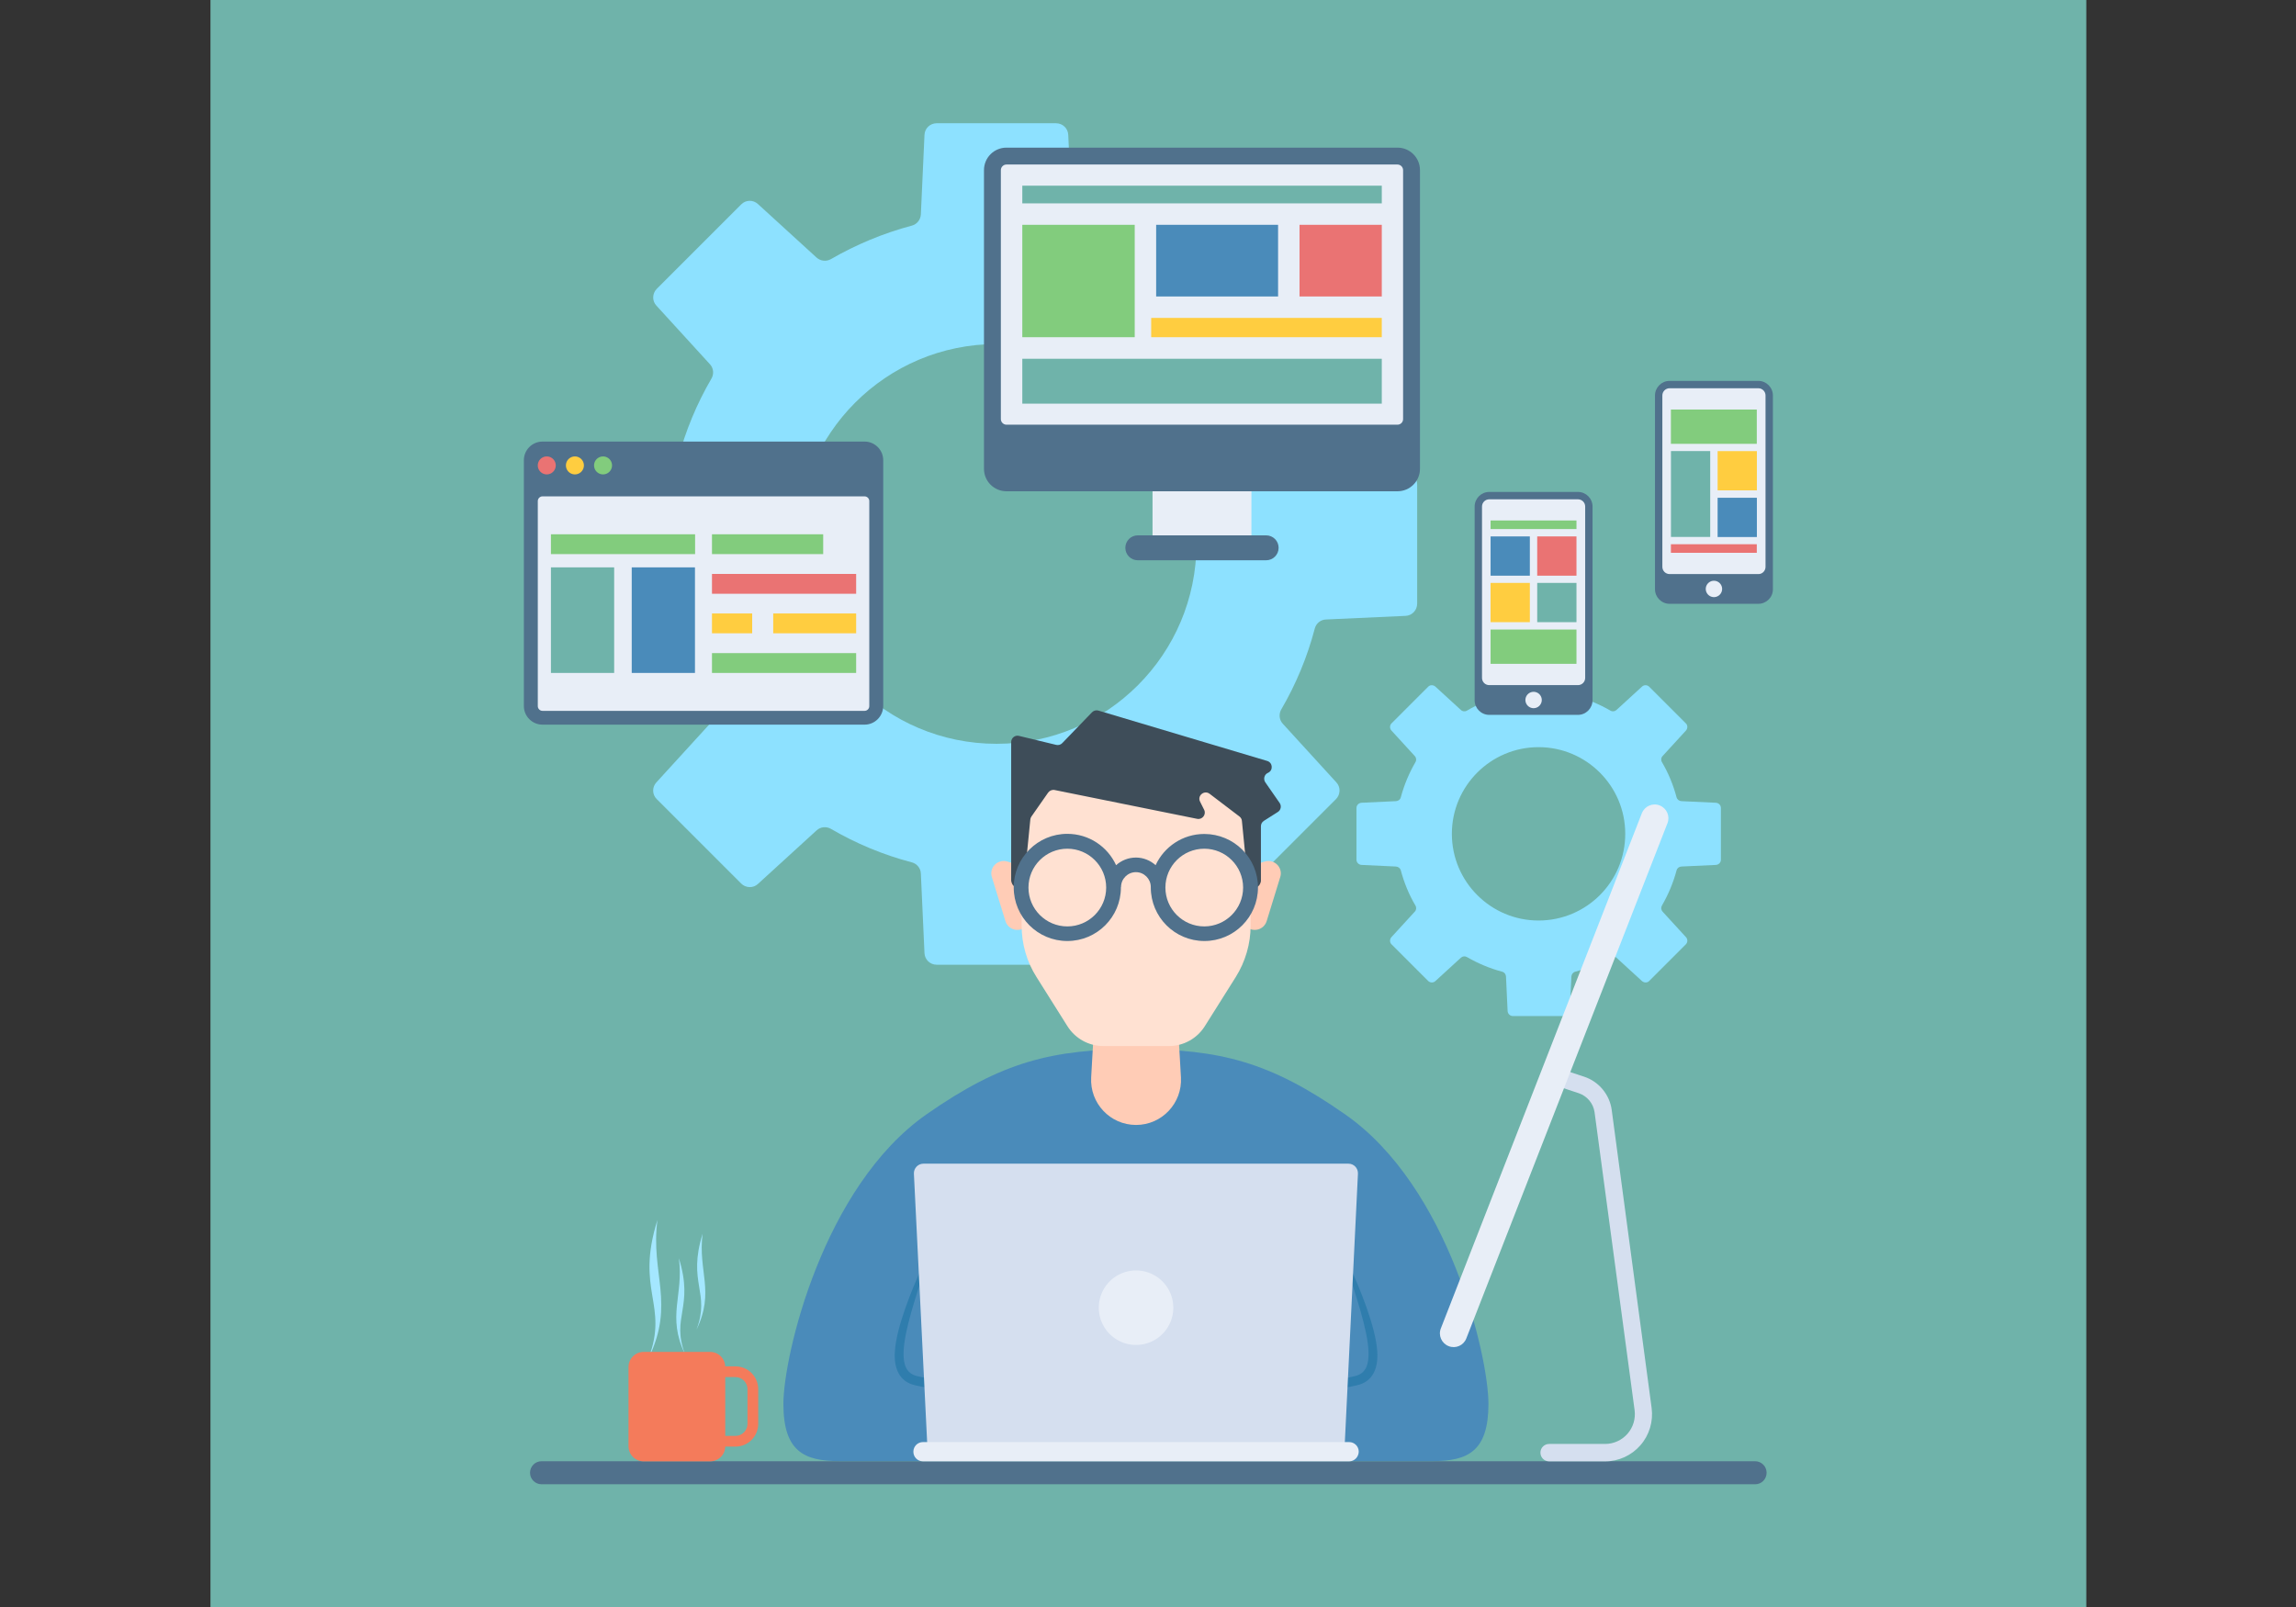 <?xml version="1.0" encoding="utf-8"?>
<svg id="master-artboard" viewBox="0 0 1400 980" version="1.1" xmlns="http://www.w3.org/2000/svg" x="0px" y="0px" style="enable-background:new 0 0 336 235.2;" width="1400px" height="980px"><rect x="0" y="0" width="1400" height="980" fill="#333333" stroke="none"/><g transform="matrix(0.817, 0, 0, 0.817, 128.333, 0)"><path d="M 0 0 H 1400 V 1200 H 0 V 0 Z" class="st0" style="fill: rgb(111,179,170);"/><g>
	<path class="st1" d="M891.9,352.4l-59.3-2.7c-4-0.2-7.4-2.9-8.4-6.7c-5.7-21.4-14.2-41.7-25-60.4c-2-3.4-1.5-7.8,1.1-10.7l40-43.8&#10;&#9;&#9;c3.3-3.6,3.2-9.1-0.3-12.5l-63-63c-3.4-3.4-9-3.6-12.5-0.3l-43.8,40c-2.9,2.7-7.3,3.1-10.7,1.1c-18.7-10.9-39-19.4-60.4-25&#10;&#9;&#9;c-3.8-1-6.6-4.4-6.7-8.4l-2.7-59.3c-0.2-4.9-4.2-8.7-9.1-8.7h-89.1c-4.9,0-8.9,3.8-9.1,8.7l-2.7,59.3c-0.2,4-2.9,7.4-6.7,8.4&#10;&#9;&#9;c-21.4,5.7-41.7,14.2-60.4,25c-3.4,2-7.8,1.5-10.7-1.1l-43.8-40c-3.6-3.3-9.1-3.2-12.5,0.3l-63,63c-3.4,3.4-3.6,9-0.3,12.5l40,43.8&#10;&#9;&#9;c2.7,2.9,3.1,7.3,1.1,10.7c-10.9,18.7-19.4,39-25,60.4c-1,3.8-4.4,6.6-8.4,6.7l-59.3,2.7c-4.9,0.2-8.7,4.2-8.7,9.1v89.1&#10;&#9;&#9;c0,4.9,3.8,8.9,8.7,9.1l59.3,2.7c4,0.2,7.4,2.9,8.4,6.7c5.7,21.4,14.2,41.7,25,60.4c2,3.4,1.5,7.8-1.1,10.7l-40,43.8&#10;&#9;&#9;c-3.3,3.6-3.2,9.1,0.3,12.5l63,63c3.4,3.4,9,3.6,12.5,0.3l43.8-40c2.9-2.7,7.3-3.1,10.7-1.1c18.7,10.9,39,19.4,60.4,25&#10;&#9;&#9;c3.8,1,6.6,4.4,6.7,8.4l2.7,59.3c0.2,4.9,4.2,8.7,9.1,8.7h89.1c4.9,0,8.9-3.8,9.1-8.7l2.7-59.3c0.2-4,2.9-7.4,6.7-8.4&#10;&#9;&#9;c21.4-5.7,41.7-14.2,60.4-25c3.4-2,7.8-1.5,10.7,1.1l43.8,40c3.6,3.3,9.1,3.2,12.5-0.3l63-63c3.4-3.4,3.6-9,0.3-12.5l-40-43.8&#10;&#9;&#9;c-2.7-2.9-3.1-7.3-1.1-10.7c10.9-18.7,19.4-39,25-60.4c1-3.8,4.4-6.6,8.4-6.7l59.3-2.7c4.9-0.2,8.7-4.2,8.7-9.1v-89.1&#10;&#9;&#9;C900.6,356.7,896.8,352.7,891.9,352.4z M586.7,555.2c-82.4,0-149.2-66.8-149.2-149.2c0-82.4,66.8-149.2,149.2-149.2&#10;&#9;&#9;s149.2,66.8,149.2,149.2C735.8,488.5,669,555.2,586.7,555.2z" style="fill: rgb(141, 225, 255);"/>
	<path class="st1" d="M1123.5,599.2l-25.7-1.2c-1.7-0.1-3.2-1.3-3.6-2.9c-2.5-9.3-6.1-18.1-10.9-26.2c-0.9-1.5-0.7-3.4,0.5-4.6&#10;&#9;&#9;l17.4-19c1.4-1.6,1.4-4-0.1-5.4l-27.3-27.3c-1.5-1.5-3.9-1.5-5.4-0.1l-19,17.4c-1.3,1.2-3.1,1.4-4.6,0.5&#10;&#9;&#9;c-8.1-4.7-16.9-8.4-26.2-10.9c-1.7-0.4-2.8-1.9-2.9-3.6l-1.2-25.7c-0.1-2.1-1.8-3.8-3.9-3.8h-38.6c-2.1,0-3.8,1.7-3.9,3.8&#10;&#9;&#9;l-1.2,25.7c-0.1,1.7-1.3,3.2-2.9,3.6c-9.3,2.5-18.1,6.1-26.2,10.9c-1.5,0.9-3.4,0.7-4.6-0.5l-19-17.4c-1.6-1.4-4-1.4-5.4,0.1&#10;&#9;&#9;l-27.3,27.3c-1.5,1.5-1.5,3.9-0.1,5.4l17.4,19c1.2,1.3,1.4,3.1,0.5,4.6c-4.7,8.1-8.4,16.9-10.9,26.2c-0.4,1.7-1.9,2.8-3.6,2.9&#10;&#9;&#9;l-25.7,1.2c-2.1,0.1-3.8,1.8-3.8,3.9v38.6c0,2.1,1.7,3.8,3.8,3.9l25.7,1.2c1.7,0.1,3.2,1.3,3.6,2.9c2.5,9.3,6.1,18.1,10.9,26.2&#10;&#9;&#9;c0.9,1.5,0.7,3.4-0.5,4.6l-17.4,19c-1.4,1.6-1.4,4,0.1,5.4l27.3,27.3c1.5,1.5,3.9,1.5,5.4,0.1l19-17.4c1.3-1.2,3.1-1.4,4.6-0.5&#10;&#9;&#9;c8.1,4.7,16.9,8.4,26.2,10.9c1.7,0.4,2.8,1.9,2.9,3.6l1.2,25.7c0.1,2.1,1.8,3.8,3.9,3.8h38.6c2.1,0,3.8-1.7,3.9-3.8l1.2-25.7&#10;&#9;&#9;c0.1-1.7,1.3-3.2,2.9-3.6c9.3-2.5,18.1-6.1,26.2-10.9c1.5-0.9,3.4-0.7,4.6,0.5l19,17.4c1.6,1.4,4,1.4,5.4-0.1l27.3-27.3&#10;&#9;&#9;c1.5-1.5,1.5-3.9,0.1-5.4l-17.4-19c-1.2-1.3-1.4-3.1-0.5-4.6c4.7-8.1,8.4-16.9,10.9-26.2c0.4-1.7,1.9-2.8,3.6-2.9l25.7-1.2&#10;&#9;&#9;c2.1-0.1,3.8-1.8,3.8-3.9v-38.6C1127.3,601.1,1125.7,599.3,1123.5,599.2z M991.2,687.1c-35.7,0-64.7-29-64.7-64.7&#10;&#9;&#9;c0-35.7,29-64.7,64.7-64.7s64.7,29,64.7,64.7C1055.9,658.2,1026.9,687.1,991.2,687.1z" style="fill: rgb(141, 225, 255);"/>
</g><path class="st2" d="M1152.9,1107.9H247.1c-4.7,0-8.6-3.8-8.6-8.6l0,0c0-4.7,3.8-8.6,8.6-8.6h905.7c4.7,0,8.6,3.8,8.6,8.6l0,0&#10;&#9;C1161.4,1104.1,1157.6,1107.9,1152.9,1107.9z" style="fill: rgb(80, 113, 140);"/><g>
	<g>
		<g>
			<path class="st2" d="M488.2,540.9H247.8c-7.6,0-13.9-6.2-13.9-13.9V343.5c0-7.6,6.2-13.9,13.9-13.9h240.4&#10;&#9;&#9;&#9;&#9;c7.6,0,13.9,6.2,13.9,13.9v183.6C502,534.7,495.8,540.9,488.2,540.9z" style="fill: rgb(80, 113, 140);"/>
			<path class="st3" d="M244.3,374v153.1c0,1.9,1.6,3.5,3.5,3.5h240.4c1.9,0,3.5-1.6,3.5-3.5V374c0-1.9-1.6-3.5-3.5-3.5H247.8&#10;&#9;&#9;&#9;&#9;C245.9,370.5,244.3,372.1,244.3,374z" style="fill: rgb(232, 238, 247);"/>
			<path d="M 257.7 347.4 A 6.7 6.7 0 0 1 251 354.1 A 6.7 6.7 0 0 1 244.3 347.4 A 6.7 6.7 0 0 1 251 340.7 A 6.7 6.7 0 0 1 257.7 347.4 Z" class="st4" style="fill: rgb(234, 115, 115);"/>
			<path d="M 278.7 347.4 A 6.7 6.7 0 0 1 272 354.1 A 6.7 6.7 0 0 1 265.3 347.4 A 6.7 6.7 0 0 1 272 340.7 A 6.7 6.7 0 0 1 278.7 347.4 Z" class="st5" style="fill: rgb(255, 205, 64);"/>
			<path d="M 299.7 347.4 A 6.7 6.7 0 0 1 293 354.1 A 6.7 6.7 0 0 1 286.3 347.4 A 6.7 6.7 0 0 1 293 340.7 A 6.7 6.7 0 0 1 299.7 347.4 Z" class="st6" style="fill: rgb(130, 204, 125);"/>
		</g>
		<g>
			<g>
				<path d="M 254.1 398.8 H 361.7 V 413.6 H 254.1 V 398.8 Z" class="st6" style="fill: rgb(130, 204, 125);"/>
				<path d="M 254.1 423.5 H 301.3 V 502.3 H 254.1 V 423.5 Z" class="st0" style="fill: rgb(111,179,170);"/>
				<path d="M 314.4 423.5 H 361.6 V 502.3 H 314.4 V 423.5 Z" class="st7" style="fill: rgb(74, 139, 186);"/>
			</g>
			<g>
				<g>
					<path d="M 374.3 398.8 H 457.3 V 413.6 H 374.3 V 398.8 Z" class="st6" style="fill: rgb(130, 204, 125);"/>
				</g>
				<g>
					<path d="M 374.3 428.4 H 481.9 V 443.2 H 374.3 V 428.4 Z" class="st4" style="fill: rgb(234, 115, 115);"/>
				</g>
				<g>
					<path d="M 374.3 487.5 H 481.9 V 502.3 H 374.3 V 487.5 Z" class="st6" style="fill: rgb(130, 204, 125);"/>
				</g>
				<g>
					<path d="M 374.3 457.9 H 404.3 V 472.7 H 374.3 V 457.9 Z" class="st5" style="fill: rgb(255, 205, 64);"/>
					<path d="M 420 457.9 H 481.9 V 472.7 H 420 V 457.9 Z" class="st5" style="fill: rgb(255, 205, 64);"/>
				</g>
			</g>
		</g>
	</g>
	<g>
		<g>
			<path d="M 703.1 353 H 776.9 V 408.9 H 703.1 V 353 Z" class="st3" style="fill: rgb(232, 238, 247);"/>
			<g>
				<path class="st2" d="M594.1,110.2h291.8c9.3,0,16.8,7.5,16.8,16.8v222.9c0,9.3-7.5,16.8-16.8,16.8H594.1&#10;&#9;&#9;&#9;&#9;&#9;c-9.3,0-16.8-7.5-16.8-16.8V127C577.3,117.7,584.8,110.2,594.1,110.2z" style="fill: rgb(80, 113, 140);"/>
				<path class="st3" d="M890.1,312.8V127c0-2.3-1.9-4.2-4.2-4.2H594.1c-2.3,0-4.2,1.9-4.2,4.2v185.8c0,2.3,1.9,4.2,4.2,4.2h291.8&#10;&#9;&#9;&#9;&#9;&#9;C888.2,317,890.1,315.2,890.1,312.8z" style="fill: rgb(232, 238, 247);"/>
			</g>
			<path class="st2" d="M787.9,418.2h-95.8c-5.1,0-9.3-4.1-9.3-9.3v0c0-5.1,4.1-9.3,9.3-9.3h95.8c5.1,0,9.3,4.1,9.3,9.3v0&#10;&#9;&#9;&#9;&#9;C797.2,414.1,793,418.2,787.9,418.2z" style="fill: rgb(80, 113, 140);"/>
		</g>
		<g>
			<path d="M 605.9 138.6 H 874.2 V 151.8 H 605.9 V 138.6 Z" class="st0" style="fill: rgb(111,179,170);"/>
			<path d="M 605.9 167.8 H 689.8 V 251.7 H 605.9 V 167.8 Z" class="st6" style="fill: rgb(130, 204, 125);"/>
			<path d="M 605.9 267.8 H 874.2 V 301.3 H 605.9 V 267.8 Z" class="st0" style="fill: rgb(111,179,170);"/>
			<path d="M 705.8 167.8 H 796.8 V 221.3 H 705.8 V 167.8 Z" class="st7" style="fill: rgb(74, 139, 186);"/>
			<path d="M 702.1 237.3 H 874.2 V 251.7 H 702.1 V 237.3 Z" class="st5" style="fill: rgb(255, 205, 64);"/>
			<path d="M 812.8 167.8 H 874.2 V 221.3 H 812.8 V 167.8 Z" class="st4" style="fill: rgb(234, 115, 115);"/>
		</g>
	</g>
	<g>
		<g>
			<path class="st2" d="M1020.6,533.6h-66.2c-6,0-10.9-4.9-10.9-10.9V378.1c0-6,4.9-10.9,10.9-10.9h66.2c6,0,10.9,4.9,10.9,10.9&#10;&#9;&#9;&#9;&#9;v144.7C1031.4,528.7,1026.6,533.6,1020.6,533.6z" style="fill: rgb(80, 113, 140);"/>
			<path class="st3" d="M1026,506V378.1c0-3-2.4-5.4-5.4-5.4h-66.2c-3,0-5.4,2.4-5.4,5.4V506c0,3,2.4,5.4,5.4,5.4h66.2&#10;&#9;&#9;&#9;&#9;C1023.6,511.4,1026,509,1026,506z" style="fill: rgb(232, 238, 247);"/>
			<path d="M 993.6 522.5 A 6.1 6.1 0 0 1 987.5 528.6 A 6.1 6.1 0 0 1 981.4 522.5 A 6.1 6.1 0 0 1 987.5 516.4 A 6.1 6.1 0 0 1 993.6 522.5 Z" class="st3" style="fill: rgb(232, 238, 247);"/>
			<g>
				<path d="M 955.4 388.5 H 1019.5 V 394.9 H 955.4 V 388.5 Z" class="st6" style="fill: rgb(130, 204, 125);"/>
				<path d="M 955.4 400.4 H 984.7 V 429.7 H 955.4 V 400.4 Z" class="st7" style="fill: rgb(74, 139, 186);"/>
				<path d="M 990.2 400.4 H 1019.5 V 429.7 H 990.2 V 400.4 Z" class="st4" style="fill: rgb(234, 115, 115);"/>
				<path d="M 955.4 435.1 H 984.7 V 464.4 H 955.4 V 435.1 Z" class="st5" style="fill: rgb(255, 205, 64);"/>
				<path d="M 990.2 435.1 H 1019.5 V 464.4 H 990.2 V 435.1 Z" class="st0" style="fill: rgb(111,179,170);"/>
				<path d="M 955.4 469.9 H 1019.5 V 495.5 H 955.4 V 469.9 Z" class="st6" style="fill: rgb(130, 204, 125);"/>
			</g>
		</g>
		<g>
			<path class="st2" d="M1155.2,450.7H1089c-6,0-10.9-4.9-10.9-10.9V295.2c0-6,4.9-10.9,10.9-10.9h66.2c6,0,10.9,4.9,10.9,10.9&#10;&#9;&#9;&#9;&#9;v144.7C1166.1,445.9,1161.2,450.7,1155.2,450.7z" style="fill: rgb(80, 113, 140);"/>
			<path class="st3" d="M1160.6,423.1V295.2c0-3-2.4-5.4-5.4-5.4H1089c-3,0-5.4,2.4-5.4,5.4v127.9c0,3,2.4,5.4,5.4,5.4h66.2&#10;&#9;&#9;&#9;&#9;C1158.2,428.6,1160.6,426.1,1160.6,423.1z" style="fill: rgb(232, 238, 247);"/>
			<path d="M 1128.2 439.6 A 6.1 6.1 0 0 1 1122.1 445.7 A 6.1 6.1 0 0 1 1116 439.6 A 6.1 6.1 0 0 1 1122.1 433.5 A 6.1 6.1 0 0 1 1128.2 439.6 Z" class="st3" style="fill: rgb(232, 238, 247);"/>
			<g>
				
					<path d="M 1090.1 406.3 H 1154.2 V 412.7 H 1090.1 V 406.3 Z" transform="matrix(-1 -1.224647e-16 1.224647e-16 -1 2244.175 818.931)" class="st4" style="fill: rgb(234, 115, 115);"/>
				
					<path d="M 1124.8 371.5 H 1154.1 V 400.8 H 1124.8 V 371.5 Z" transform="matrix(-1 -1.224647e-16 1.224647e-16 -1 2278.939 772.351)" class="st7" style="fill: rgb(74, 139, 186);"/>
				
					<path d="M 1090.1 336.8 H 1119.4 V 400.9 H 1090.1 V 336.8 Z" transform="matrix(-1 -1.224647e-16 1.224647e-16 -1 2209.412 737.587)" class="st0" style="fill: rgb(111,179,170);"/>
				
					<path d="M 1124.8 336.8 H 1154.1 V 366.1 H 1124.8 V 336.8 Z" transform="matrix(-1 -1.224647e-16 1.224647e-16 -1 2278.939 702.823)" class="st5" style="fill: rgb(255, 205, 64);"/>
				
					<path d="M 1090.1 305.7 H 1154.2 V 331.3 H 1090.1 V 305.7 Z" transform="matrix(-1 -1.224647e-16 1.224647e-16 -1 2244.175 636.991)" class="st6" style="fill: rgb(130, 204, 125);"/>
			</g>
		</g>
	</g>
</g><g>
	<g>
		<g>
			<path class="st7" d="M953.8,1047.9c0,35.4-15.3,42.7-41.7,42.7c-26.3,0-221.4,0-221.4,0s-195,0-221.4,0&#10;&#9;&#9;&#9;&#9;c-26.3,0-41.7-7.3-41.7-42.7c0-35.4,29.2-161.9,106.9-216.2c55.9-39,93.2-48.6,156.1-48.6s100.2,9.5,156.1,48.6&#10;&#9;&#9;&#9;&#9;C924.7,885.9,953.8,1012.5,953.8,1047.9z" style="fill: rgb(74, 139, 186);"/>
			<g>
				<path class="st8" d="M532.4,942.8c0.5-1.2,2.3-0.5,1.9,0.7c-7.9,24.5-16.4,49.2-17,65.5c-0.3,8.9,1.6,16.3,10.3,18.2&#10;&#9;&#9;&#9;&#9;&#9;c21.8,5.5,63.6,5.9,94.9,6c1.3,0,1.4,1.9,0.1,2c-30.3,3.5-71.5,5.1-96.7-1.2c-11.9-2.6-16-13-15.1-25.3&#10;&#9;&#9;&#9;&#9;&#9;C511.9,990.9,523,963.3,532.4,942.8z" style="fill: rgb(47, 125, 173);"/>
				<path class="st8" d="M849.2,942.8c-0.5-1.2-2.3-0.5-1.9,0.7c7.9,24.5,16.4,49.2,17,65.5c0.3,8.9-1.6,16.3-10.3,18.2&#10;&#9;&#9;&#9;&#9;&#9;c-21.8,5.5-63.6,5.9-94.9,6c-1.3,0-1.4,1.9-0.1,2c30.3,3.5,71.5,5.1,96.7-1.2c11.9-2.6,16-13,15.1-25.3&#10;&#9;&#9;&#9;&#9;&#9;C869.7,990.9,858.6,963.3,849.2,942.8z" style="fill: rgb(47, 125, 173);"/>
			</g>
		</g>
		<g>
			<path class="st9" d="M839.6,1083.6H542c-3.8,0-7-3-7.1-6.8L525,876.1c-0.2-4.1,3.1-7.5,7.1-7.5h317.2c4.1,0,7.3,3.4,7.1,7.5&#10;&#9;&#9;&#9;&#9;l-9.8,200.7C846.6,1080.6,843.4,1083.6,839.6,1083.6z" style="fill: rgb(213, 223, 239);"/>
			<path class="st3" d="M849.8,1090.8h-318c-4,0-7.2-3.2-7.2-7.2l0,0c0-4,3.2-7.2,7.2-7.2h318c4,0,7.2,3.2,7.2,7.2l0,0&#10;&#9;&#9;&#9;&#9;C856.9,1087.6,853.7,1090.8,849.8,1090.8z" style="fill: rgb(232, 238, 247);"/>
			<path d="M 718.6 976.1 A 27.8 27.8 0 0 1 690.8 1003.9 A 27.8 27.8 0 0 1 663 976.1 A 27.8 27.8 0 0 1 690.8 948.3 A 27.8 27.8 0 0 1 718.6 976.1 Z" class="st3" style="fill: rgb(232, 238, 247);"/>
		</g>
		<g>
			<g>
				<g>
					<path class="st10" d="M602.4,645.4l-7.6-2.3c-3.5-1.1-7.4,0-9.8,2.8l0,0c-2.1,2.4-2.8,5.8-1.8,8.8l10.1,32.8&#10;&#9;&#9;&#9;&#9;&#9;&#9;c1.1,3.5,4,6,7.6,6.5l0.2,0c5.9,0.8,11.1-4.1,10.6-10.1l-2.7-30.5C608.6,649.7,606,646.5,602.4,645.4z" style="fill: rgb(255, 204, 182);"/>
					<path class="st10" d="M779.2,645.4l7.6-2.3c3.5-1.1,7.4,0,9.8,2.8h0c2.1,2.4,2.8,5.8,1.8,8.8l-10.1,32.8c-1.1,3.5-4,6-7.6,6.5&#10;&#9;&#9;&#9;&#9;&#9;&#9;l-0.2,0c-5.9,0.8-11.1-4.1-10.6-10.1l2.7-30.5C773,649.7,775.6,646.5,779.2,645.4z" style="fill: rgb(255, 204, 182);"/>
				</g>
				<path class="st10" d="M690.8,839.7L690.8,839.7c-19.3,0-34.6-16.2-33.5-35.5l2.3-40.6H722l2.3,40.6&#10;&#9;&#9;&#9;&#9;&#9;C725.4,823.4,710.1,839.7,690.8,839.7z" style="fill: rgb(255, 204, 182);"/>
				<path class="st11" d="M723.7,558.7h-65.8c-23.5,0-44.2,15.6-50.6,38.2l0,0c-1.3,4.5-1.9,9.1-1.9,13.7v80.3&#10;&#9;&#9;&#9;&#9;&#9;c0,13.6,3.8,26.9,11.1,38.4l23.1,36.7c5.8,9.2,15.9,14.8,26.8,14.8h48.9c10.9,0,21-5.6,26.8-14.8l23.1-36.7&#10;&#9;&#9;&#9;&#9;&#9;c7.2-11.5,11.1-24.8,11.1-38.4v-80.3c0-4.6-0.6-9.2-1.9-13.7v0C767.9,574.3,747.2,558.7,723.7,558.7z" style="fill: rgb(255, 225, 210);"/>
				<path class="st12" d="M789.2,576.9L789.2,576.9c-2.7,1.2-3.6,4.6-1.9,7.1l10.7,15.4c1.5,2.2,0.9,5.3-1.4,6.7l-10.4,6.6&#10;&#9;&#9;&#9;&#9;&#9;c-1.4,0.9-2.2,2.4-2.2,4v40.6c0,0.6-0.1,1.2-0.4,1.8l-0.2,0.5c-1.9,4.6-8.7,3.6-9.1-1.3l-4.5-45.6c-0.1-1.3-0.8-2.5-1.9-3.3&#10;&#9;&#9;&#9;&#9;&#9;l-22.2-16.9c-4-3-9.4,1.4-7.1,5.9l3,6c1.8,3.5-1.3,7.6-5.2,6.8l-106.3-21.5c-1.9-0.4-3.8,0.4-4.9,1.9l-12.5,17.9&#10;&#9;&#9;&#9;&#9;&#9;c-0.5,0.7-0.7,1.4-0.8,2.2l-4.6,46.4c-0.5,4.9-7.3,5.9-9.1,1.3l-0.2-0.5c-0.2-0.6-0.4-1.2-0.4-1.8V553.9c0-3.1,2.9-5.4,5.9-4.6&#10;&#9;&#9;&#9;&#9;&#9;l27.7,6.7c1.6,0.4,3.4-0.1,4.5-1.3l22.2-23c1.2-1.3,3.1-1.8,4.8-1.3l126,37.6C792.9,569.3,793.3,575.1,789.2,576.9z" style="fill: rgb(62, 77, 89);"/>
			</g>
			<path class="st11" d="M705.6,663.2c0,0-0.4,0-0.8,0c-0.5,0-0.8,0-0.8,0s0.4,0,0.8,0C705.3,663.2,705.6,663.2,705.6,663.2z" style="fill: rgb(255, 225, 210);"/>
			<path class="st2" d="M741.7,622.5c-16.1,0-30,9.6-36.3,23.3c-3.9-3.5-9.1-5.7-14.7-5.7c-5.7,0-10.9,2.2-14.8,5.7&#10;&#9;&#9;&#9;&#9;c-6.3-13.8-20.2-23.4-36.4-23.4c-22.1,0-40,17.9-40,40s17.9,40,40,40s40-17.9,40-40c0-0.1,0-0.2,0-0.3h0.1&#10;&#9;&#9;&#9;&#9;c0-6.1,5-11.1,11.1-11.1s11.1,5,11.1,11.1h0c0,0.1,0,0.2,0,0.3c0,22.1,17.9,40,40,40s40-17.9,40-40S763.8,622.5,741.7,622.5z&#10;&#9;&#9;&#9;&#9; M639.5,691.5c-16,0-29-13-29-29s13-29,29-29s29,13,29,29S655.5,691.5,639.5,691.5z M741.7,691.5c-16,0-29-13-29-29s13-29,29-29&#10;&#9;&#9;&#9;&#9;s29,13,29,29S757.7,691.5,741.7,691.5z" style="fill: rgb(80, 113, 140);"/>
		</g>
	</g>
	<g>
		<g>
			<path class="st9" d="M1040.9,1090.8h-41.8c-3.6,0-6.5-2.9-6.5-6.5s2.9-6.5,6.5-6.5h41.8c6.4,0,12.5-2.8,16.7-7.6&#10;&#9;&#9;&#9;&#9;s6.1-11.2,5.3-17.5L1033,830.2c-0.9-6.5-5.5-12.1-11.8-14.2l-20.5-6.8c-3.4-1.1-5.2-4.8-4.1-8.2c1.1-3.4,4.8-5.2,8.2-4.1&#10;&#9;&#9;&#9;&#9;l20.5,6.8c10.9,3.6,19,13.4,20.5,24.8l29.8,222.5c1.3,10-1.7,20.2-8.4,27.8C1060.6,1086.4,1051,1090.8,1040.9,1090.8z" style="fill: rgb(213, 223, 239);"/>
		</g>
		<g>
			<path class="st3" d="M924.1,1004.8L924.1,1004.8c-5.3-2.1-7.9-8-5.8-13.3l150-384.5c2.1-5.3,8-7.9,13.3-5.8l0,0&#10;&#9;&#9;&#9;&#9;c5.3,2.1,7.9,8,5.8,13.3L937.3,999C935.3,1004.3,929.3,1006.9,924.1,1004.8z" style="fill: rgb(232, 238, 247);"/>
		</g>
	</g>
	<g>
		<g>
			<path class="st13" d="M333.6,910.6c-16.7,53.3,8.7,62.9-6.7,103.4C347,972.6,328.3,951,333.6,910.6z" style="fill: rgb(164, 231, 255);"/>
			<path class="st13" d="M367.3,920.9c-11.5,36.9,6,43.6-4.6,71.7C376.6,963.9,363.7,948.9,367.3,920.9z" style="fill: rgb(164, 231, 255);"/>
			<path class="st13" d="M349.6,939.2c11.5,36.9-6,43.6,4.6,71.7C340.4,982.2,353.3,967.2,349.6,939.2z" style="fill: rgb(164, 231, 255);"/>
		</g>
		<g>
			<path class="st14" d="M372.9,1090.8h-49.6c-6.3,0-11.3-5.1-11.3-11.3v-59.1c0-6.3,5.1-11.3,11.3-11.3h49.6&#10;&#9;&#9;&#9;&#9;c6.3,0,11.3,5.1,11.3,11.3v59.1C384.3,1085.7,379.2,1090.8,372.9,1090.8z" style="fill: rgb(244, 123, 91);"/>
			<g>
				<path class="st14" d="M391.8,1019.9h-32.7v8h32.7c5,0,9,4.1,9,9v25.9c0,5-4.1,9-9,9h-32.7v8h32.7c9.4,0,17-7.6,17-17v-25.9&#10;&#9;&#9;&#9;&#9;&#9;C408.8,1027.5,401.2,1019.9,391.8,1019.9z" style="fill: rgb(244, 123, 91);"/>
			</g>
		</g>
	</g>
</g></g></svg>